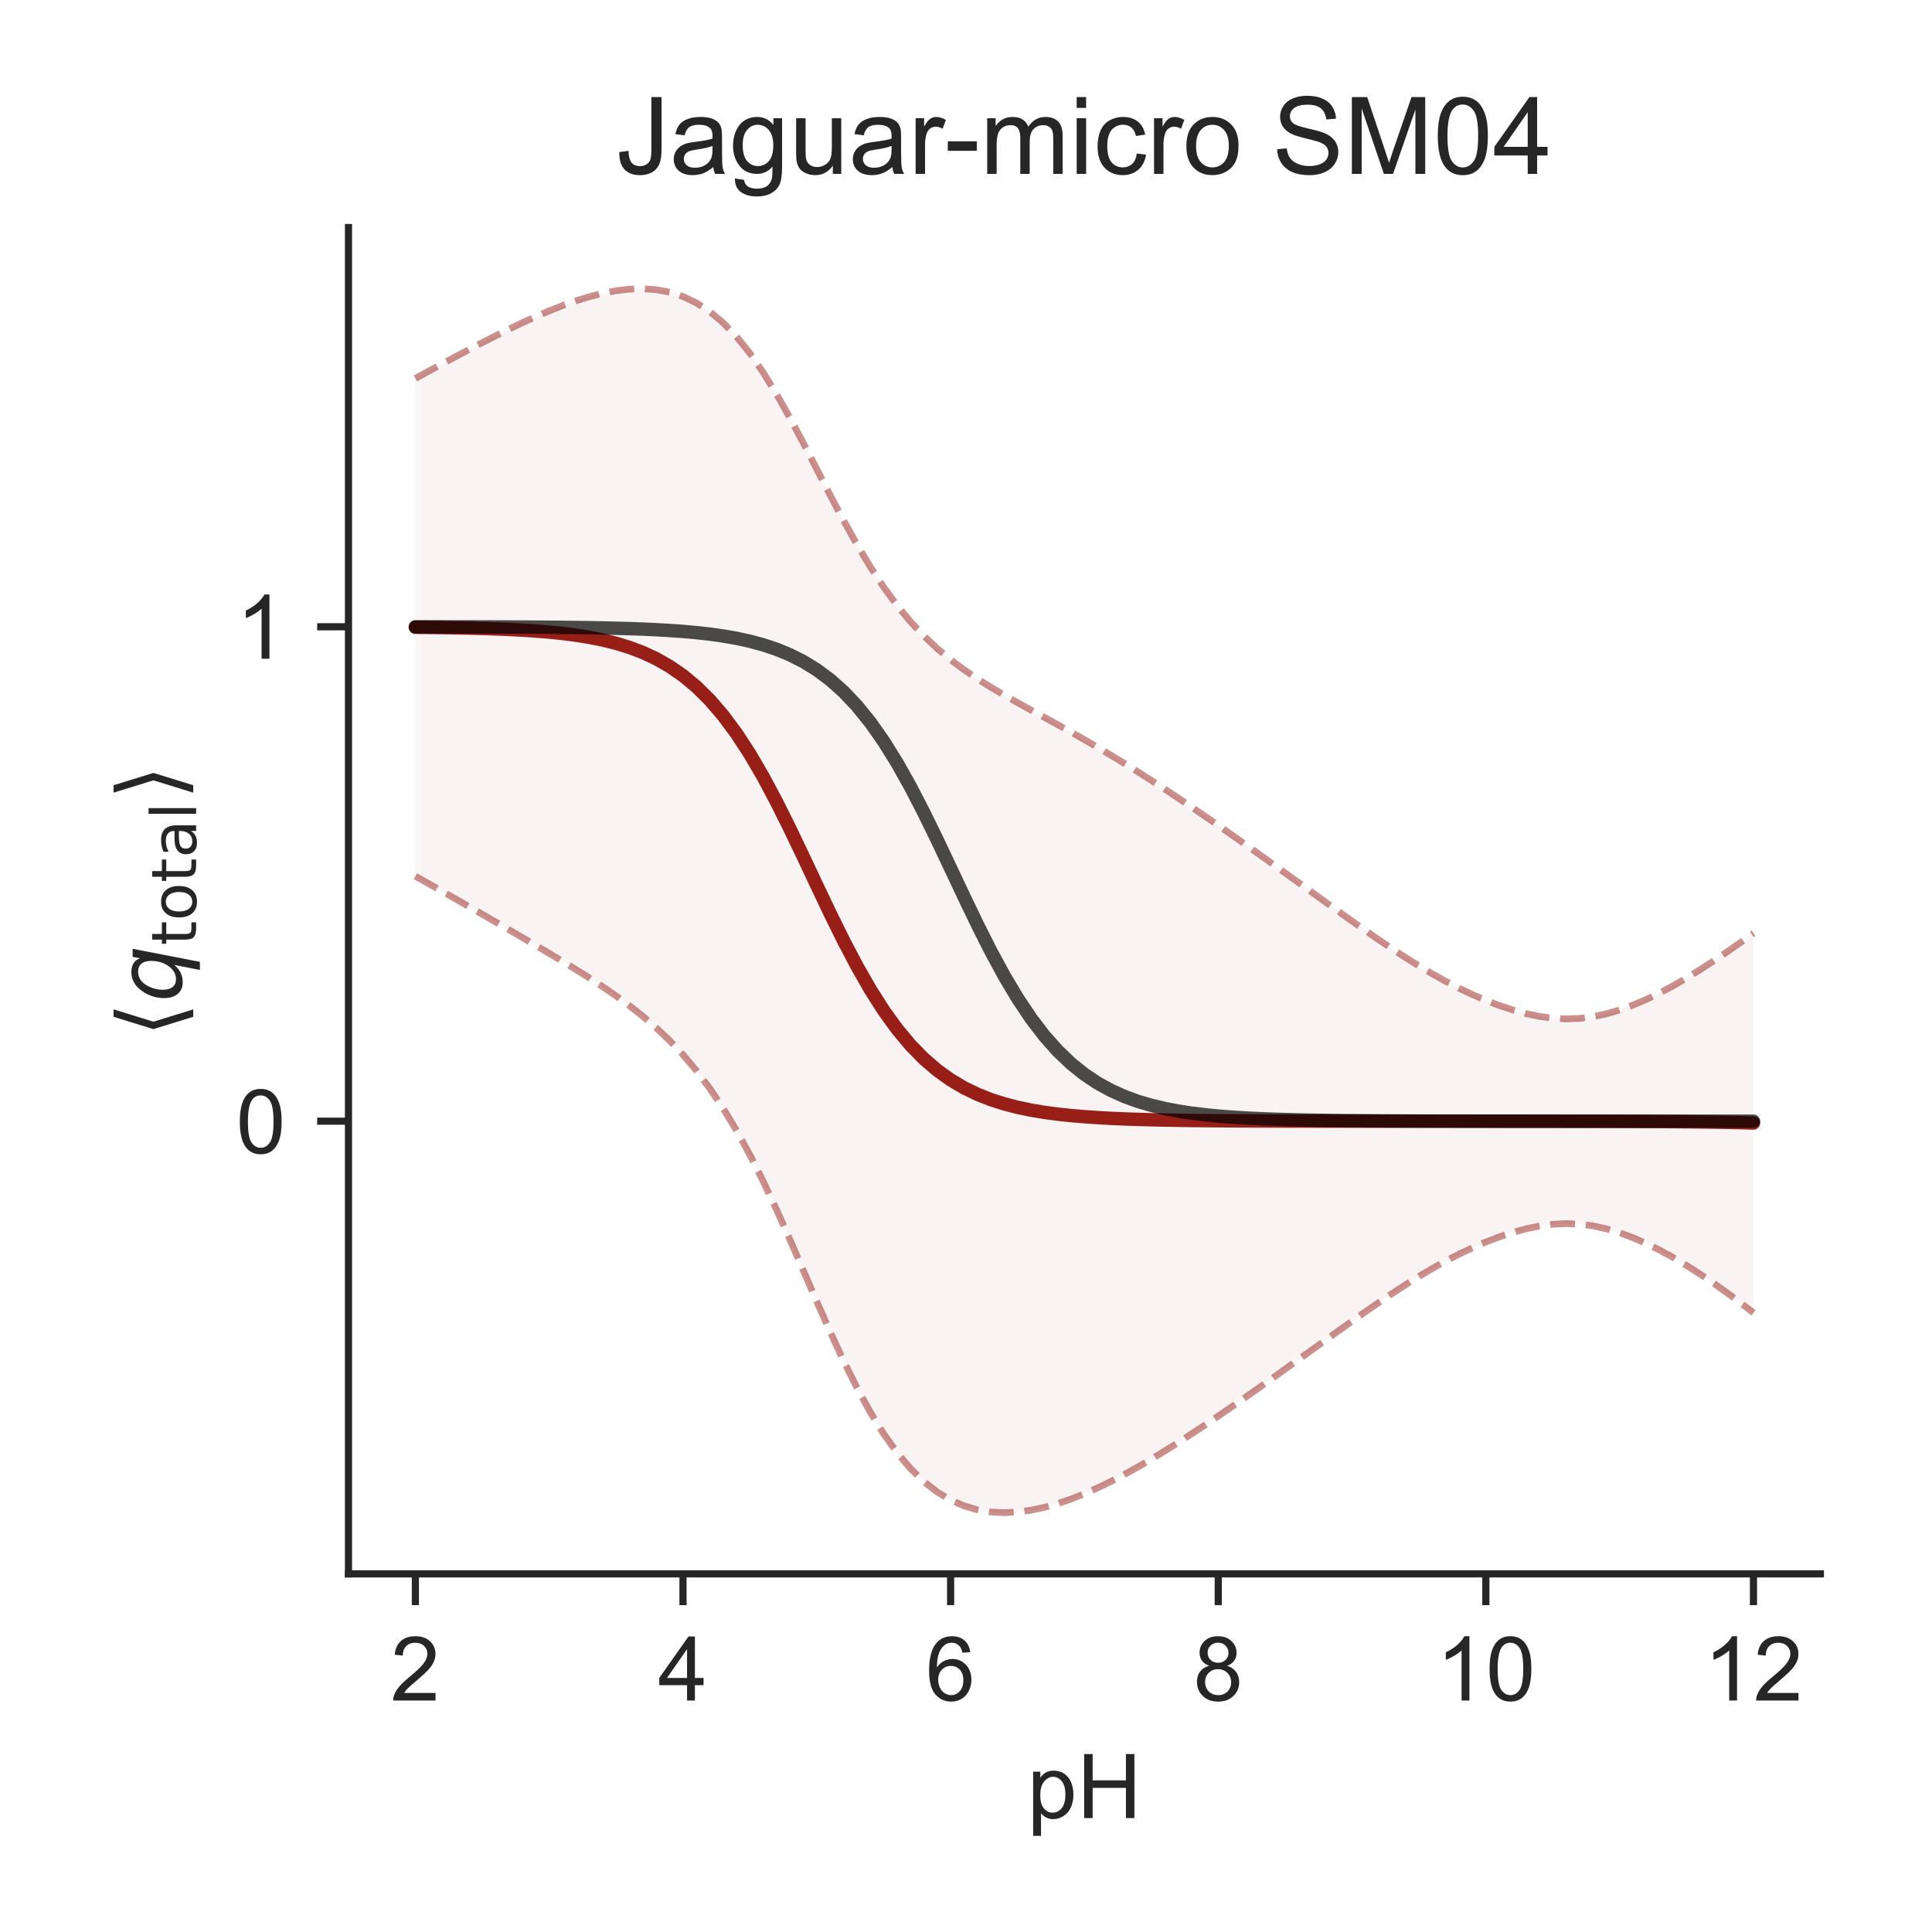<?xml version="1.0" encoding="utf-8" standalone="no"?>
<!DOCTYPE svg PUBLIC "-//W3C//DTD SVG 1.1//EN"
  "http://www.w3.org/Graphics/SVG/1.1/DTD/svg11.dtd">
<!-- Created with matplotlib (http://matplotlib.org/) -->
<svg height="216pt" version="1.1" viewBox="0 0 216 216" width="216pt" xmlns="http://www.w3.org/2000/svg" xmlns:xlink="http://www.w3.org/1999/xlink">
 <defs>
  <style type="text/css">
*{stroke-linecap:butt;stroke-linejoin:round;}
  </style>
 </defs>
 <g id="figure_1">
  <g id="patch_1">
   <path d="M 0 216 
L 216 216 
L 216 0 
L 0 0 
z
" style="fill:#ffffff;"/>
  </g>
  <g id="axes_1">
   <g id="patch_2">
    <path d="M 38.96 175.96 
L 203.52 175.96 
L 203.52 25.44 
L 38.96 25.44 
z
" style="fill:#ffffff;"/>
   </g>
   <g id="matplotlib.axis_1">
    <g id="xtick_1">
     <g id="line2d_1">
      <defs>
       <path d="M 0 0 
L 0 3.5 
" id="mbb523decbc" style="stroke:#262626;stroke-width:0.8;"/>
      </defs>
      <g>
       <use style="fill:#262626;stroke:#262626;stroke-width:0.8;" x="46.44" xlink:href="#mbb523decbc" y="175.96"/>
      </g>
     </g>
     <g id="text_1">
      <!-- 2 -->
      <defs>
       <path d="M 50.344 8.453 
L 50.344 0 
L 3.031 0 
Q 2.938 3.172 4.047 6.109 
Q 5.859 10.938 9.828 15.625 
Q 13.812 20.312 21.344 26.469 
Q 33.016 36.031 37.109 41.625 
Q 41.219 47.219 41.219 52.203 
Q 41.219 57.422 37.469 61 
Q 33.734 64.594 27.734 64.594 
Q 21.391 64.594 17.578 60.781 
Q 13.766 56.984 13.719 50.25 
L 4.688 51.172 
Q 5.609 61.281 11.656 66.578 
Q 17.719 71.875 27.938 71.875 
Q 38.234 71.875 44.234 66.156 
Q 50.25 60.453 50.25 52 
Q 50.25 47.703 48.484 43.547 
Q 46.734 39.406 42.656 34.812 
Q 38.578 30.219 29.109 22.219 
Q 21.188 15.578 18.938 13.203 
Q 16.703 10.844 15.234 8.453 
z
" id="ArialMT-32"/>
      </defs>
      <g style="fill:#262626;" transform="translate(43.66 190.118)scale(0.1 -0.1)">
       <use xlink:href="#ArialMT-32"/>
      </g>
     </g>
    </g>
    <g id="xtick_2">
     <g id="line2d_2">
      <g>
       <use style="fill:#262626;stroke:#262626;stroke-width:0.8;" x="76.36" xlink:href="#mbb523decbc" y="175.96"/>
      </g>
     </g>
     <g id="text_2">
      <!-- 4 -->
      <defs>
       <path d="M 32.328 0 
L 32.328 17.141 
L 1.266 17.141 
L 1.266 25.203 
L 33.938 71.578 
L 41.109 71.578 
L 41.109 25.203 
L 50.781 25.203 
L 50.781 17.141 
L 41.109 17.141 
L 41.109 0 
z
M 32.328 25.203 
L 32.328 57.469 
L 9.906 25.203 
z
" id="ArialMT-34"/>
      </defs>
      <g style="fill:#262626;" transform="translate(73.58 190.118)scale(0.1 -0.1)">
       <use xlink:href="#ArialMT-34"/>
      </g>
     </g>
    </g>
    <g id="xtick_3">
     <g id="line2d_3">
      <g>
       <use style="fill:#262626;stroke:#262626;stroke-width:0.8;" x="106.28" xlink:href="#mbb523decbc" y="175.96"/>
      </g>
     </g>
     <g id="text_3">
      <!-- 6 -->
      <defs>
       <path d="M 49.75 54.047 
L 41.016 53.375 
Q 39.844 58.547 37.703 60.891 
Q 34.125 64.656 28.906 64.656 
Q 24.703 64.656 21.531 62.312 
Q 17.391 59.281 14.984 53.469 
Q 12.594 47.656 12.5 36.922 
Q 15.672 41.75 20.266 44.094 
Q 24.859 46.438 29.891 46.438 
Q 38.672 46.438 44.844 39.969 
Q 51.031 33.5 51.031 23.25 
Q 51.031 16.5 48.125 10.719 
Q 45.219 4.938 40.141 1.859 
Q 35.062 -1.219 28.609 -1.219 
Q 17.625 -1.219 10.688 6.859 
Q 3.766 14.938 3.766 33.5 
Q 3.766 54.25 11.422 63.672 
Q 18.109 71.875 29.438 71.875 
Q 37.891 71.875 43.281 67.141 
Q 48.688 62.406 49.75 54.047 
z
M 13.875 23.188 
Q 13.875 18.656 15.797 14.5 
Q 17.719 10.359 21.188 8.172 
Q 24.656 6 28.469 6 
Q 34.031 6 38.031 10.484 
Q 42.047 14.984 42.047 22.703 
Q 42.047 30.125 38.078 34.391 
Q 34.125 38.672 28.125 38.672 
Q 22.172 38.672 18.016 34.391 
Q 13.875 30.125 13.875 23.188 
z
" id="ArialMT-36"/>
      </defs>
      <g style="fill:#262626;" transform="translate(103.5 190.118)scale(0.1 -0.1)">
       <use xlink:href="#ArialMT-36"/>
      </g>
     </g>
    </g>
    <g id="xtick_4">
     <g id="line2d_4">
      <g>
       <use style="fill:#262626;stroke:#262626;stroke-width:0.8;" x="136.2" xlink:href="#mbb523decbc" y="175.96"/>
      </g>
     </g>
     <g id="text_4">
      <!-- 8 -->
      <defs>
       <path d="M 17.672 38.812 
Q 12.203 40.828 9.562 44.531 
Q 6.938 48.25 6.938 53.422 
Q 6.938 61.234 12.547 66.547 
Q 18.172 71.875 27.484 71.875 
Q 36.859 71.875 42.578 66.422 
Q 48.297 60.984 48.297 53.172 
Q 48.297 48.188 45.672 44.5 
Q 43.062 40.828 37.75 38.812 
Q 44.344 36.672 47.781 31.875 
Q 51.219 27.094 51.219 20.453 
Q 51.219 11.281 44.719 5.031 
Q 38.234 -1.219 27.641 -1.219 
Q 17.047 -1.219 10.547 5.047 
Q 4.047 11.328 4.047 20.703 
Q 4.047 27.688 7.594 32.391 
Q 11.141 37.109 17.672 38.812 
z
M 15.922 53.719 
Q 15.922 48.641 19.188 45.406 
Q 22.469 42.188 27.688 42.188 
Q 32.766 42.188 36.016 45.375 
Q 39.266 48.578 39.266 53.219 
Q 39.266 58.062 35.906 61.359 
Q 32.562 64.656 27.594 64.656 
Q 22.562 64.656 19.234 61.422 
Q 15.922 58.203 15.922 53.719 
z
M 13.094 20.656 
Q 13.094 16.891 14.875 13.375 
Q 16.656 9.859 20.172 7.922 
Q 23.688 6 27.734 6 
Q 34.031 6 38.125 10.047 
Q 42.234 14.109 42.234 20.359 
Q 42.234 26.703 38.016 30.859 
Q 33.797 35.016 27.438 35.016 
Q 21.234 35.016 17.156 30.906 
Q 13.094 26.812 13.094 20.656 
z
" id="ArialMT-38"/>
      </defs>
      <g style="fill:#262626;" transform="translate(133.42 190.118)scale(0.1 -0.1)">
       <use xlink:href="#ArialMT-38"/>
      </g>
     </g>
    </g>
    <g id="xtick_5">
     <g id="line2d_5">
      <g>
       <use style="fill:#262626;stroke:#262626;stroke-width:0.8;" x="166.12" xlink:href="#mbb523decbc" y="175.96"/>
      </g>
     </g>
     <g id="text_5">
      <!-- 10 -->
      <defs>
       <path d="M 37.25 0 
L 28.469 0 
L 28.469 56 
Q 25.297 52.984 20.141 49.953 
Q 14.984 46.922 10.891 45.406 
L 10.891 53.906 
Q 18.266 57.375 23.781 62.297 
Q 29.297 67.234 31.594 71.875 
L 37.25 71.875 
z
" id="ArialMT-31"/>
       <path d="M 4.156 35.297 
Q 4.156 48 6.766 55.734 
Q 9.375 63.484 14.516 67.672 
Q 19.672 71.875 27.484 71.875 
Q 33.25 71.875 37.594 69.547 
Q 41.938 67.234 44.766 62.859 
Q 47.609 58.5 49.219 52.219 
Q 50.828 45.953 50.828 35.297 
Q 50.828 22.703 48.234 14.969 
Q 45.656 7.234 40.5 3 
Q 35.359 -1.219 27.484 -1.219 
Q 17.141 -1.219 11.234 6.203 
Q 4.156 15.141 4.156 35.297 
z
M 13.188 35.297 
Q 13.188 17.672 17.312 11.828 
Q 21.438 6 27.484 6 
Q 33.547 6 37.672 11.859 
Q 41.797 17.719 41.797 35.297 
Q 41.797 52.984 37.672 58.781 
Q 33.547 64.594 27.391 64.594 
Q 21.344 64.594 17.719 59.469 
Q 13.188 52.938 13.188 35.297 
z
" id="ArialMT-30"/>
      </defs>
      <g style="fill:#262626;" transform="translate(160.559 190.118)scale(0.1 -0.1)">
       <use xlink:href="#ArialMT-31"/>
       <use x="55.615" xlink:href="#ArialMT-30"/>
      </g>
     </g>
    </g>
    <g id="xtick_6">
     <g id="line2d_6">
      <g>
       <use style="fill:#262626;stroke:#262626;stroke-width:0.8;" x="196.04" xlink:href="#mbb523decbc" y="175.96"/>
      </g>
     </g>
     <g id="text_6">
      <!-- 12 -->
      <g style="fill:#262626;" transform="translate(190.479 190.118)scale(0.1 -0.1)">
       <use xlink:href="#ArialMT-31"/>
       <use x="55.615" xlink:href="#ArialMT-32"/>
      </g>
     </g>
    </g>
    <g id="text_7">
     <!-- pH -->
     <defs>
      <path d="M 6.594 -19.875 
L 6.594 51.859 
L 14.594 51.859 
L 14.594 45.125 
Q 17.438 49.078 21 51.047 
Q 24.562 53.031 29.641 53.031 
Q 36.281 53.031 41.359 49.609 
Q 46.438 46.188 49.016 39.953 
Q 51.609 33.734 51.609 26.312 
Q 51.609 18.359 48.75 11.984 
Q 45.906 5.609 40.453 2.219 
Q 35.016 -1.172 29 -1.172 
Q 24.609 -1.172 21.109 0.688 
Q 17.625 2.547 15.375 5.375 
L 15.375 -19.875 
z
M 14.547 25.641 
Q 14.547 15.625 18.594 10.844 
Q 22.656 6.062 28.422 6.062 
Q 34.281 6.062 38.453 11.016 
Q 42.625 15.969 42.625 26.375 
Q 42.625 36.281 38.547 41.203 
Q 34.469 46.141 28.812 46.141 
Q 23.188 46.141 18.859 40.891 
Q 14.547 35.641 14.547 25.641 
z
" id="ArialMT-70"/>
      <path d="M 8.016 0 
L 8.016 71.578 
L 17.484 71.578 
L 17.484 42.188 
L 54.688 42.188 
L 54.688 71.578 
L 64.156 71.578 
L 64.156 0 
L 54.688 0 
L 54.688 33.734 
L 17.484 33.734 
L 17.484 0 
z
" id="ArialMT-48"/>
     </defs>
     <g style="fill:#262626;" transform="translate(114.849 203.263)scale(0.1 -0.1)">
      <use xlink:href="#ArialMT-70"/>
      <use x="55.615" xlink:href="#ArialMT-48"/>
     </g>
    </g>
   </g>
   <g id="matplotlib.axis_2">
    <g id="ytick_1">
     <g id="line2d_7">
      <defs>
       <path d="M 0 0 
L -3.5 0 
" id="me008a60292" style="stroke:#262626;stroke-width:0.8;"/>
      </defs>
      <g>
       <use style="fill:#262626;stroke:#262626;stroke-width:0.8;" x="38.96" xlink:href="#me008a60292" y="125.349"/>
      </g>
     </g>
     <g id="text_8">
      <!-- 0 -->
      <g style="fill:#262626;" transform="translate(26.399 128.928)scale(0.1 -0.1)">
       <use xlink:href="#ArialMT-30"/>
      </g>
     </g>
    </g>
    <g id="ytick_2">
     <g id="line2d_8">
      <g>
       <use style="fill:#262626;stroke:#262626;stroke-width:0.8;" x="38.96" xlink:href="#me008a60292" y="70.071"/>
      </g>
     </g>
     <g id="text_9">
      <!-- 1 -->
      <g style="fill:#262626;" transform="translate(26.399 73.65)scale(0.1 -0.1)">
       <use xlink:href="#ArialMT-31"/>
      </g>
     </g>
    </g>
    <g id="text_10">
     <!-- $\langle q_\mathsf{total} \rangle$ -->
     <defs>
      <path d="M 8.938 31.344 
L 22.703 75.875 
L 31 75.875 
L 17.234 31.344 
L 31 -13.188 
L 22.703 -13.188 
z
" id="DejaVuSans-27e8"/>
      <path d="M 41.703 8.203 
Q 38.094 3.469 33.172 1.016 
Q 28.266 -1.422 22.312 -1.422 
Q 14.016 -1.422 9.297 4.172 
Q 4.594 9.766 4.594 19.578 
Q 4.594 27.484 7.5 34.859 
Q 10.406 42.234 15.828 48.094 
Q 19.344 51.906 23.906 53.953 
Q 28.469 56 33.5 56 
Q 39.547 56 43.453 53.609 
Q 47.359 51.219 49.125 46.391 
L 50.688 54.594 
L 59.719 54.594 
L 45.125 -20.609 
L 36.078 -20.609 
z
M 13.922 20.906 
Q 13.922 13.672 16.938 9.891 
Q 19.969 6.109 25.688 6.109 
Q 34.188 6.109 40.188 14.234 
Q 46.188 22.359 46.188 33.984 
Q 46.188 41.016 43.078 44.75 
Q 39.984 48.484 34.188 48.484 
Q 29.938 48.484 26.312 46.5 
Q 22.703 44.531 20.016 40.719 
Q 17.188 36.719 15.547 31.344 
Q 13.922 25.984 13.922 20.906 
z
" id="DejaVuSans-Oblique-71"/>
      <path d="M 18.312 70.219 
L 18.312 54.688 
L 36.812 54.688 
L 36.812 47.703 
L 18.312 47.703 
L 18.312 18.016 
Q 18.312 11.328 20.141 9.422 
Q 21.969 7.516 27.594 7.516 
L 36.812 7.516 
L 36.812 0 
L 27.594 0 
Q 17.188 0 13.234 3.875 
Q 9.281 7.766 9.281 18.016 
L 9.281 47.703 
L 2.688 47.703 
L 2.688 54.688 
L 9.281 54.688 
L 9.281 70.219 
z
" id="DejaVuSans-74"/>
      <path d="M 30.609 48.391 
Q 23.391 48.391 19.188 42.75 
Q 14.984 37.109 14.984 27.297 
Q 14.984 17.484 19.156 11.844 
Q 23.344 6.203 30.609 6.203 
Q 37.797 6.203 41.984 11.859 
Q 46.188 17.531 46.188 27.297 
Q 46.188 37.016 41.984 42.703 
Q 37.797 48.391 30.609 48.391 
z
M 30.609 56 
Q 42.328 56 49.016 48.375 
Q 55.719 40.766 55.719 27.297 
Q 55.719 13.875 49.016 6.219 
Q 42.328 -1.422 30.609 -1.422 
Q 18.844 -1.422 12.172 6.219 
Q 5.516 13.875 5.516 27.297 
Q 5.516 40.766 12.172 48.375 
Q 18.844 56 30.609 56 
z
" id="DejaVuSans-6f"/>
      <path d="M 34.281 27.484 
Q 23.391 27.484 19.188 25 
Q 14.984 22.516 14.984 16.5 
Q 14.984 11.719 18.141 8.906 
Q 21.297 6.109 26.703 6.109 
Q 34.188 6.109 38.703 11.406 
Q 43.219 16.703 43.219 25.484 
L 43.219 27.484 
z
M 52.203 31.203 
L 52.203 0 
L 43.219 0 
L 43.219 8.297 
Q 40.141 3.328 35.547 0.953 
Q 30.953 -1.422 24.312 -1.422 
Q 15.922 -1.422 10.953 3.297 
Q 6 8.016 6 15.922 
Q 6 25.141 12.172 29.828 
Q 18.359 34.516 30.609 34.516 
L 43.219 34.516 
L 43.219 35.406 
Q 43.219 41.609 39.141 45 
Q 35.062 48.391 27.688 48.391 
Q 23 48.391 18.547 47.266 
Q 14.109 46.141 10.016 43.891 
L 10.016 52.203 
Q 14.938 54.109 19.578 55.047 
Q 24.219 56 28.609 56 
Q 40.484 56 46.344 49.844 
Q 52.203 43.703 52.203 31.203 
z
" id="DejaVuSans-61"/>
      <path d="M 9.422 75.984 
L 18.406 75.984 
L 18.406 0 
L 9.422 0 
z
" id="DejaVuSans-6c"/>
      <path d="M 30.078 31.344 
L 16.312 -13.188 
L 8.016 -13.188 
L 21.781 31.344 
L 8.016 75.875 
L 16.312 75.875 
z
" id="DejaVuSans-27e9"/>
     </defs>
     <g style="fill:#262626;" transform="translate(20.299 115.95)rotate(-90)scale(0.1 -0.1)">
      <use transform="translate(0 0.125)" xlink:href="#DejaVuSans-27e8"/>
      <use transform="translate(39.014 0.125)" xlink:href="#DejaVuSans-Oblique-71"/>
      <use transform="translate(102.49 -16.281)scale(0.7)" xlink:href="#DejaVuSans-74"/>
      <use transform="translate(129.937 -16.281)scale(0.7)" xlink:href="#DejaVuSans-6f"/>
      <use transform="translate(172.764 -16.281)scale(0.7)" xlink:href="#DejaVuSans-74"/>
      <use transform="translate(200.21 -16.281)scale(0.7)" xlink:href="#DejaVuSans-61"/>
      <use transform="translate(243.105 -16.281)scale(0.7)" xlink:href="#DejaVuSans-6c"/>
      <use transform="translate(265.288 0.125)" xlink:href="#DejaVuSans-27e9"/>
     </g>
    </g>
   </g>
   <g id="PolyCollection_1">
    <defs>
     <path d="M 46.44 -173.695 
L 46.44 -118.042 
L 47.936 -117.199 
L 49.432 -116.351 
L 50.928 -115.498 
L 52.424 -114.641 
L 53.92 -113.781 
L 55.416 -112.916 
L 56.912 -112.049 
L 58.408 -111.177 
L 59.904 -110.3 
L 61.4 -109.414 
L 62.896 -108.517 
L 64.392 -107.602 
L 65.888 -106.661 
L 67.384 -105.683 
L 68.88 -104.654 
L 70.376 -103.559 
L 71.872 -102.378 
L 73.368 -101.087 
L 74.864 -99.663 
L 76.36 -98.078 
L 77.856 -96.305 
L 79.352 -94.316 
L 80.848 -92.09 
L 82.344 -89.613 
L 83.84 -86.881 
L 85.336 -83.906 
L 86.832 -80.721 
L 88.328 -77.373 
L 89.824 -73.932 
L 91.32 -70.476 
L 92.816 -67.091 
L 94.312 -63.858 
L 95.808 -60.846 
L 97.304 -58.11 
L 98.8 -55.685 
L 100.296 -53.586 
L 101.792 -51.813 
L 103.288 -50.356 
L 104.784 -49.191 
L 106.28 -48.296 
L 107.776 -47.643 
L 109.272 -47.206 
L 110.768 -46.959 
L 112.264 -46.882 
L 113.76 -46.953 
L 115.256 -47.156 
L 116.752 -47.474 
L 118.248 -47.895 
L 119.744 -48.407 
L 121.24 -48.999 
L 122.736 -49.662 
L 124.232 -50.387 
L 125.728 -51.167 
L 127.224 -51.996 
L 128.72 -52.868 
L 130.216 -53.776 
L 131.712 -54.716 
L 133.208 -55.682 
L 134.704 -56.672 
L 136.2 -57.682 
L 137.696 -58.707 
L 139.192 -59.747 
L 140.688 -60.798 
L 142.184 -61.86 
L 143.68 -62.928 
L 145.176 -64.002 
L 146.672 -65.078 
L 148.168 -66.153 
L 149.664 -67.225 
L 151.16 -68.29 
L 152.656 -69.344 
L 154.152 -70.378 
L 155.648 -71.387 
L 157.144 -72.362 
L 158.64 -73.296 
L 160.136 -74.183 
L 161.632 -75.015 
L 163.128 -75.787 
L 164.624 -76.496 
L 166.12 -77.139 
L 167.616 -77.711 
L 169.112 -78.207 
L 170.608 -78.617 
L 172.104 -78.927 
L 173.6 -79.126 
L 175.096 -79.201 
L 176.592 -79.142 
L 178.088 -78.947 
L 179.584 -78.621 
L 181.08 -78.175 
L 182.576 -77.62 
L 184.072 -76.967 
L 185.568 -76.226 
L 187.064 -75.407 
L 188.56 -74.515 
L 190.056 -73.561 
L 191.552 -72.549 
L 193.048 -71.487 
L 194.544 -70.378 
L 196.04 -69.226 
L 196.04 -111.667 
L 196.04 -111.667 
L 194.544 -110.599 
L 193.048 -109.556 
L 191.552 -108.547 
L 190.056 -107.578 
L 188.56 -106.656 
L 187.064 -105.792 
L 185.568 -104.993 
L 184.072 -104.27 
L 182.576 -103.63 
L 181.08 -103.086 
L 179.584 -102.648 
L 178.088 -102.329 
L 176.592 -102.14 
L 175.096 -102.085 
L 173.6 -102.163 
L 172.104 -102.364 
L 170.608 -102.677 
L 169.112 -103.089 
L 167.616 -103.586 
L 166.12 -104.16 
L 164.624 -104.803 
L 163.128 -105.513 
L 161.632 -106.287 
L 160.136 -107.12 
L 158.64 -108.007 
L 157.144 -108.943 
L 155.648 -109.919 
L 154.152 -110.929 
L 152.656 -111.965 
L 151.16 -113.021 
L 149.664 -114.089 
L 148.168 -115.164 
L 146.672 -116.244 
L 145.176 -117.325 
L 143.68 -118.405 
L 142.184 -119.482 
L 140.688 -120.554 
L 139.192 -121.618 
L 137.696 -122.674 
L 136.2 -123.721 
L 134.704 -124.756 
L 133.208 -125.779 
L 131.712 -126.787 
L 130.216 -127.778 
L 128.72 -128.752 
L 127.224 -129.705 
L 125.728 -130.637 
L 124.232 -131.547 
L 122.736 -132.435 
L 121.24 -133.302 
L 119.744 -134.149 
L 118.248 -134.981 
L 116.752 -135.803 
L 115.256 -136.621 
L 113.76 -137.446 
L 112.264 -138.291 
L 110.768 -139.173 
L 109.272 -140.109 
L 107.776 -141.123 
L 106.28 -142.242 
L 104.784 -143.492 
L 103.288 -144.903 
L 101.792 -146.502 
L 100.296 -148.315 
L 98.8 -150.356 
L 97.304 -152.63 
L 95.808 -155.126 
L 94.312 -157.814 
L 92.816 -160.643 
L 91.32 -163.547 
L 89.824 -166.447 
L 88.328 -169.263 
L 86.832 -171.917 
L 85.336 -174.346 
L 83.84 -176.503 
L 82.344 -178.362 
L 80.848 -179.914 
L 79.352 -181.167 
L 77.856 -182.137 
L 76.36 -182.85 
L 74.864 -183.333 
L 73.368 -183.613 
L 71.872 -183.718 
L 70.376 -183.672 
L 68.88 -183.496 
L 67.384 -183.21 
L 65.888 -182.829 
L 64.392 -182.366 
L 62.896 -181.834 
L 61.4 -181.243 
L 59.904 -180.603 
L 58.408 -179.921 
L 56.912 -179.204 
L 55.416 -178.46 
L 53.92 -177.695 
L 52.424 -176.913 
L 50.928 -176.118 
L 49.432 -175.315 
L 47.936 -174.506 
L 46.44 -173.695 
z
" id="mff27d0207e" style="stroke:#ffffff;stroke-opacity:0.05;"/>
    </defs>
    <g clip-path="url(#p0181df2051)">
     <use style="fill:#8c0800;fill-opacity:0.05;stroke:#ffffff;stroke-opacity:0.05;" x="0" xlink:href="#mff27d0207e" y="216"/>
    </g>
   </g>
   <g id="line2d_9">
    <path clip-path="url(#p0181df2051)" d="M 46.44 70.131 
L 47.936 70.147 
L 49.432 70.167 
L 50.928 70.192 
L 52.424 70.223 
L 53.92 70.262 
L 55.416 70.312 
L 56.912 70.373 
L 58.408 70.451 
L 59.904 70.549 
L 61.4 70.671 
L 62.896 70.824 
L 64.392 71.016 
L 65.888 71.255 
L 67.384 71.554 
L 68.88 71.925 
L 70.376 72.384 
L 71.872 72.952 
L 73.368 73.65 
L 74.864 74.502 
L 76.36 75.536 
L 77.856 76.779 
L 79.352 78.258 
L 80.848 79.998 
L 82.344 82.013 
L 83.84 84.308 
L 85.336 86.874 
L 86.832 89.681 
L 88.328 92.682 
L 89.824 95.81 
L 91.32 98.988 
L 92.816 102.133 
L 94.312 105.164 
L 95.808 108.014 
L 97.304 110.63 
L 98.8 112.98 
L 100.296 115.05 
L 101.792 116.842 
L 103.288 118.371 
L 104.784 119.658 
L 106.28 120.731 
L 107.776 121.617 
L 109.272 122.343 
L 110.768 122.934 
L 112.264 123.413 
L 113.76 123.8 
L 115.256 124.112 
L 116.752 124.362 
L 118.248 124.562 
L 119.744 124.722 
L 121.24 124.85 
L 122.736 124.952 
L 124.232 125.033 
L 125.728 125.098 
L 127.224 125.149 
L 128.72 125.19 
L 130.216 125.223 
L 131.712 125.249 
L 133.208 125.269 
L 134.704 125.286 
L 136.2 125.299 
L 137.696 125.309 
L 139.192 125.317 
L 140.688 125.324 
L 142.184 125.329 
L 143.68 125.333 
L 145.176 125.337 
L 146.672 125.339 
L 148.168 125.341 
L 149.664 125.343 
L 151.16 125.344 
L 152.656 125.345 
L 154.152 125.346 
L 155.648 125.347 
L 157.144 125.348 
L 158.64 125.348 
L 160.136 125.349 
L 161.632 125.349 
L 163.128 125.35 
L 164.624 125.35 
L 166.12 125.351 
L 167.616 125.351 
L 169.112 125.352 
L 170.608 125.353 
L 172.104 125.354 
L 173.6 125.356 
L 175.096 125.357 
L 176.592 125.359 
L 178.088 125.362 
L 179.584 125.365 
L 181.08 125.37 
L 182.576 125.375 
L 184.072 125.382 
L 185.568 125.39 
L 187.064 125.401 
L 188.56 125.414 
L 190.056 125.431 
L 191.552 125.452 
L 193.048 125.478 
L 194.544 125.512 
L 196.04 125.554 
" style="fill:none;opacity:0.9;stroke:#8c0800;stroke-linecap:round;stroke-width:1.5;"/>
   </g>
   <g id="line2d_10">
    <path clip-path="url(#p0181df2051)" d="M 46.44 70.077 
L 47.936 70.078 
L 49.432 70.08 
L 50.928 70.082 
L 52.424 70.085 
L 53.92 70.088 
L 55.416 70.092 
L 56.912 70.098 
L 58.408 70.105 
L 59.904 70.113 
L 61.4 70.124 
L 62.896 70.138 
L 64.392 70.155 
L 65.888 70.176 
L 67.384 70.204 
L 68.88 70.238 
L 70.376 70.281 
L 71.872 70.335 
L 73.368 70.402 
L 74.864 70.488 
L 76.36 70.594 
L 77.856 70.728 
L 79.352 70.896 
L 80.848 71.105 
L 82.344 71.366 
L 83.84 71.692 
L 85.336 72.096 
L 86.832 72.596 
L 88.328 73.213 
L 89.824 73.969 
L 91.32 74.89 
L 92.816 76.004 
L 94.312 77.338 
L 95.808 78.919 
L 97.304 80.766 
L 98.8 82.893 
L 100.296 85.298 
L 101.792 87.965 
L 103.288 90.856 
L 104.784 93.916 
L 106.28 97.074 
L 107.776 100.249 
L 109.272 103.357 
L 110.768 106.324 
L 112.264 109.085 
L 113.76 111.598 
L 115.256 113.838 
L 116.752 115.796 
L 118.248 117.481 
L 119.744 118.911 
L 121.24 120.11 
L 122.736 121.104 
L 124.232 121.923 
L 125.728 122.593 
L 127.224 123.137 
L 128.72 123.577 
L 130.216 123.933 
L 131.712 124.218 
L 133.208 124.447 
L 134.704 124.63 
L 136.2 124.776 
L 137.696 124.893 
L 139.192 124.986 
L 140.688 125.061 
L 142.184 125.12 
L 143.68 125.167 
L 145.176 125.204 
L 146.672 125.234 
L 148.168 125.258 
L 149.664 125.276 
L 151.16 125.291 
L 152.656 125.303 
L 154.152 125.313 
L 155.648 125.32 
L 157.144 125.326 
L 158.64 125.331 
L 160.136 125.335 
L 161.632 125.338 
L 163.128 125.34 
L 164.624 125.342 
L 166.12 125.343 
L 167.616 125.345 
L 169.112 125.346 
L 170.608 125.346 
L 172.104 125.347 
L 173.6 125.347 
L 175.096 125.348 
L 176.592 125.348 
L 178.088 125.348 
L 179.584 125.348 
L 181.08 125.349 
L 182.576 125.349 
L 184.072 125.349 
L 185.568 125.349 
L 187.064 125.349 
L 188.56 125.349 
L 190.056 125.349 
L 191.552 125.349 
L 193.048 125.349 
L 194.544 125.349 
L 196.04 125.349 
" style="fill:none;opacity:0.7;stroke:#000000;stroke-linecap:round;stroke-width:1.5;"/>
   </g>
   <g id="line2d_11">
    <path clip-path="url(#p0181df2051)" d="M 46.44 42.305 
L 47.936 41.494 
L 49.432 40.685 
L 50.928 39.882 
L 52.424 39.087 
L 53.92 38.305 
L 55.416 37.54 
L 56.912 36.796 
L 58.408 36.079 
L 59.904 35.397 
L 61.4 34.757 
L 62.896 34.166 
L 64.392 33.634 
L 65.888 33.171 
L 67.384 32.79 
L 68.88 32.504 
L 70.376 32.328 
L 71.872 32.282 
L 73.368 32.387 
L 74.864 32.667 
L 76.36 33.15 
L 77.856 33.863 
L 79.352 34.833 
L 80.848 36.086 
L 82.344 37.638 
L 83.84 39.497 
L 85.336 41.654 
L 86.832 44.083 
L 88.328 46.737 
L 89.824 49.553 
L 91.32 52.453 
L 92.816 55.357 
L 94.312 58.186 
L 95.808 60.874 
L 97.304 63.37 
L 98.8 65.644 
L 100.296 67.685 
L 101.792 69.498 
L 103.288 71.097 
L 104.784 72.508 
L 106.28 73.758 
L 107.776 74.877 
L 109.272 75.891 
L 110.768 76.827 
L 112.264 77.709 
L 113.76 78.554 
L 115.256 79.379 
L 116.752 80.197 
L 118.248 81.019 
L 119.744 81.851 
L 121.24 82.698 
L 122.736 83.565 
L 124.232 84.453 
L 125.728 85.363 
L 127.224 86.295 
L 128.72 87.248 
L 130.216 88.222 
L 131.712 89.213 
L 133.208 90.221 
L 134.704 91.244 
L 136.2 92.279 
L 137.696 93.326 
L 139.192 94.382 
L 140.688 95.446 
L 142.184 96.518 
L 143.68 97.595 
L 145.176 98.675 
L 146.672 99.756 
L 148.168 100.836 
L 149.664 101.911 
L 151.16 102.979 
L 152.656 104.035 
L 154.152 105.071 
L 155.648 106.081 
L 157.144 107.057 
L 158.64 107.993 
L 160.136 108.88 
L 161.632 109.713 
L 163.128 110.487 
L 164.624 111.197 
L 166.12 111.84 
L 167.616 112.414 
L 169.112 112.911 
L 170.608 113.323 
L 172.104 113.636 
L 173.6 113.837 
L 175.096 113.915 
L 176.592 113.86 
L 178.088 113.671 
L 179.584 113.352 
L 181.08 112.914 
L 182.576 112.37 
L 184.072 111.73 
L 185.568 111.007 
L 187.064 110.208 
L 188.56 109.344 
L 190.056 108.422 
L 191.552 107.453 
L 193.048 106.444 
L 194.544 105.401 
L 196.04 104.333 
" style="fill:none;opacity:0.45;stroke:#8c0800;stroke-dasharray:2.775,1.2;stroke-dashoffset:0;stroke-width:0.75;"/>
   </g>
   <g id="line2d_12">
    <path clip-path="url(#p0181df2051)" d="M 46.44 97.958 
L 47.936 98.801 
L 49.432 99.649 
L 50.928 100.502 
L 52.424 101.359 
L 53.92 102.219 
L 55.416 103.084 
L 56.912 103.951 
L 58.408 104.823 
L 59.904 105.7 
L 61.4 106.586 
L 62.896 107.483 
L 64.392 108.398 
L 65.888 109.339 
L 67.384 110.317 
L 68.88 111.346 
L 70.376 112.441 
L 71.872 113.622 
L 73.368 114.913 
L 74.864 116.337 
L 76.36 117.922 
L 77.856 119.695 
L 79.352 121.684 
L 80.848 123.91 
L 82.344 126.387 
L 83.84 129.119 
L 85.336 132.094 
L 86.832 135.279 
L 88.328 138.627 
L 89.824 142.068 
L 91.32 145.524 
L 92.816 148.909 
L 94.312 152.142 
L 95.808 155.154 
L 97.304 157.89 
L 98.8 160.315 
L 100.296 162.414 
L 101.792 164.187 
L 103.288 165.644 
L 104.784 166.809 
L 106.28 167.704 
L 107.776 168.357 
L 109.272 168.794 
L 110.768 169.041 
L 112.264 169.118 
L 113.76 169.047 
L 115.256 168.844 
L 116.752 168.526 
L 118.248 168.105 
L 119.744 167.593 
L 121.24 167.001 
L 122.736 166.338 
L 124.232 165.613 
L 125.728 164.833 
L 127.224 164.004 
L 128.72 163.132 
L 130.216 162.224 
L 131.712 161.284 
L 133.208 160.318 
L 134.704 159.328 
L 136.2 158.318 
L 137.696 157.293 
L 139.192 156.253 
L 140.688 155.202 
L 142.184 154.14 
L 143.68 153.072 
L 145.176 151.998 
L 146.672 150.922 
L 148.168 149.847 
L 149.664 148.775 
L 151.16 147.71 
L 152.656 146.656 
L 154.152 145.622 
L 155.648 144.613 
L 157.144 143.638 
L 158.64 142.704 
L 160.136 141.817 
L 161.632 140.985 
L 163.128 140.213 
L 164.624 139.504 
L 166.12 138.861 
L 167.616 138.289 
L 169.112 137.793 
L 170.608 137.383 
L 172.104 137.073 
L 173.6 136.874 
L 175.096 136.799 
L 176.592 136.858 
L 178.088 137.053 
L 179.584 137.379 
L 181.08 137.825 
L 182.576 138.38 
L 184.072 139.033 
L 185.568 139.774 
L 187.064 140.593 
L 188.56 141.485 
L 190.056 142.439 
L 191.552 143.451 
L 193.048 144.513 
L 194.544 145.622 
L 196.04 146.774 
" style="fill:none;opacity:0.45;stroke:#8c0800;stroke-dasharray:2.775,1.2;stroke-dashoffset:0;stroke-width:0.75;"/>
   </g>
   <g id="patch_3">
    <path d="M 38.96 175.96 
L 38.96 25.44 
" style="fill:none;stroke:#262626;stroke-linecap:square;stroke-linejoin:miter;stroke-width:0.8;"/>
   </g>
   <g id="patch_4">
    <path d="M 38.96 175.96 
L 203.52 175.96 
" style="fill:none;stroke:#262626;stroke-linecap:square;stroke-linejoin:miter;stroke-width:0.8;"/>
   </g>
   <g id="text_11">
    <!-- Jaguar-micro SM04 -->
    <defs>
     <path d="M 2.875 20.312 
L 11.422 21.484 
Q 11.766 13.281 14.5 10.25 
Q 17.234 7.234 22.078 7.234 
Q 25.641 7.234 28.219 8.859 
Q 30.812 10.5 31.781 13.297 
Q 32.766 16.109 32.766 22.266 
L 32.766 71.578 
L 42.234 71.578 
L 42.234 22.797 
Q 42.234 13.812 40.062 8.875 
Q 37.891 3.953 33.172 1.359 
Q 28.469 -1.219 22.125 -1.219 
Q 12.703 -1.219 7.688 4.203 
Q 2.688 9.625 2.875 20.312 
z
" id="ArialMT-4a"/>
     <path d="M 40.438 6.391 
Q 35.547 2.25 31.031 0.531 
Q 26.516 -1.172 21.344 -1.172 
Q 12.797 -1.172 8.203 3 
Q 3.609 7.172 3.609 13.672 
Q 3.609 17.484 5.344 20.625 
Q 7.078 23.781 9.891 25.688 
Q 12.703 27.594 16.219 28.562 
Q 18.797 29.25 24.031 29.891 
Q 34.672 31.156 39.703 32.906 
Q 39.75 34.719 39.75 35.203 
Q 39.75 40.578 37.25 42.781 
Q 33.891 45.75 27.25 45.75 
Q 21.047 45.75 18.094 43.578 
Q 15.141 41.406 13.719 35.891 
L 5.125 37.062 
Q 6.297 42.578 8.984 45.969 
Q 11.672 49.359 16.75 51.188 
Q 21.828 53.031 28.516 53.031 
Q 35.156 53.031 39.297 51.469 
Q 43.453 49.906 45.406 47.531 
Q 47.359 45.172 48.141 41.547 
Q 48.578 39.312 48.578 33.453 
L 48.578 21.734 
Q 48.578 9.469 49.141 6.219 
Q 49.703 2.984 51.375 0 
L 42.188 0 
Q 40.828 2.734 40.438 6.391 
z
M 39.703 26.031 
Q 34.906 24.078 25.344 22.703 
Q 19.922 21.922 17.672 20.938 
Q 15.438 19.969 14.203 18.094 
Q 12.984 16.219 12.984 13.922 
Q 12.984 10.406 15.641 8.062 
Q 18.312 5.719 23.438 5.719 
Q 28.516 5.719 32.469 7.938 
Q 36.422 10.156 38.281 14.016 
Q 39.703 17 39.703 22.797 
z
" id="ArialMT-61"/>
     <path d="M 4.984 -4.297 
L 13.531 -5.562 
Q 14.062 -9.516 16.5 -11.328 
Q 19.781 -13.766 25.438 -13.766 
Q 31.547 -13.766 34.859 -11.328 
Q 38.188 -8.891 39.359 -4.5 
Q 40.047 -1.812 39.984 6.781 
Q 34.234 0 25.641 0 
Q 14.938 0 9.078 7.719 
Q 3.219 15.438 3.219 26.219 
Q 3.219 33.641 5.906 39.906 
Q 8.594 46.188 13.688 49.609 
Q 18.797 53.031 25.688 53.031 
Q 34.859 53.031 40.828 45.609 
L 40.828 51.859 
L 48.922 51.859 
L 48.922 7.031 
Q 48.922 -5.078 46.453 -10.125 
Q 44 -15.188 38.641 -18.109 
Q 33.297 -21.047 25.484 -21.047 
Q 16.219 -21.047 10.5 -16.875 
Q 4.781 -12.703 4.984 -4.297 
z
M 12.25 26.859 
Q 12.25 16.656 16.297 11.969 
Q 20.359 7.281 26.469 7.281 
Q 32.516 7.281 36.609 11.938 
Q 40.719 16.609 40.719 26.562 
Q 40.719 36.078 36.5 40.906 
Q 32.281 45.75 26.312 45.75 
Q 20.453 45.75 16.344 40.984 
Q 12.25 36.234 12.25 26.859 
z
" id="ArialMT-67"/>
     <path d="M 40.578 0 
L 40.578 7.625 
Q 34.516 -1.172 24.125 -1.172 
Q 19.531 -1.172 15.547 0.578 
Q 11.578 2.344 9.641 5 
Q 7.719 7.672 6.938 11.531 
Q 6.391 14.109 6.391 19.734 
L 6.391 51.859 
L 15.188 51.859 
L 15.188 23.094 
Q 15.188 16.219 15.719 13.812 
Q 16.547 10.359 19.234 8.375 
Q 21.922 6.391 25.875 6.391 
Q 29.828 6.391 33.297 8.422 
Q 36.766 10.453 38.203 13.938 
Q 39.656 17.438 39.656 24.078 
L 39.656 51.859 
L 48.438 51.859 
L 48.438 0 
z
" id="ArialMT-75"/>
     <path d="M 6.5 0 
L 6.5 51.859 
L 14.406 51.859 
L 14.406 44 
Q 17.438 49.516 20 51.266 
Q 22.562 53.031 25.641 53.031 
Q 30.078 53.031 34.672 50.203 
L 31.641 42.047 
Q 28.422 43.953 25.203 43.953 
Q 22.312 43.953 20.016 42.219 
Q 17.719 40.484 16.75 37.406 
Q 15.281 32.719 15.281 27.156 
L 15.281 0 
z
" id="ArialMT-72"/>
     <path d="M 3.172 21.484 
L 3.172 30.328 
L 30.172 30.328 
L 30.172 21.484 
z
" id="ArialMT-2d"/>
     <path d="M 6.594 0 
L 6.594 51.859 
L 14.453 51.859 
L 14.453 44.578 
Q 16.891 48.391 20.938 50.703 
Q 25 53.031 30.172 53.031 
Q 35.938 53.031 39.625 50.641 
Q 43.312 48.25 44.828 43.953 
Q 50.984 53.031 60.844 53.031 
Q 68.562 53.031 72.703 48.75 
Q 76.859 44.484 76.859 35.594 
L 76.859 0 
L 68.109 0 
L 68.109 32.672 
Q 68.109 37.938 67.25 40.25 
Q 66.406 42.578 64.156 43.984 
Q 61.922 45.406 58.891 45.406 
Q 53.422 45.406 49.797 41.766 
Q 46.188 38.141 46.188 30.125 
L 46.188 0 
L 37.406 0 
L 37.406 33.688 
Q 37.406 39.547 35.25 42.469 
Q 33.109 45.406 28.219 45.406 
Q 24.516 45.406 21.359 43.453 
Q 18.219 41.5 16.797 37.734 
Q 15.375 33.984 15.375 26.906 
L 15.375 0 
z
" id="ArialMT-6d"/>
     <path d="M 6.641 61.469 
L 6.641 71.578 
L 15.438 71.578 
L 15.438 61.469 
z
M 6.641 0 
L 6.641 51.859 
L 15.438 51.859 
L 15.438 0 
z
" id="ArialMT-69"/>
     <path d="M 40.438 19 
L 49.078 17.875 
Q 47.656 8.938 41.812 3.875 
Q 35.984 -1.172 27.484 -1.172 
Q 16.844 -1.172 10.375 5.781 
Q 3.906 12.75 3.906 25.734 
Q 3.906 34.125 6.688 40.422 
Q 9.469 46.734 15.156 49.875 
Q 20.844 53.031 27.547 53.031 
Q 35.984 53.031 41.359 48.75 
Q 46.734 44.484 48.25 36.625 
L 39.703 35.297 
Q 38.484 40.531 35.375 43.156 
Q 32.281 45.797 27.875 45.797 
Q 21.234 45.797 17.078 41.031 
Q 12.938 36.281 12.938 25.984 
Q 12.938 15.531 16.938 10.797 
Q 20.953 6.062 27.391 6.062 
Q 32.562 6.062 36.031 9.234 
Q 39.5 12.406 40.438 19 
z
" id="ArialMT-63"/>
     <path d="M 3.328 25.922 
Q 3.328 40.328 11.328 47.266 
Q 18.016 53.031 27.641 53.031 
Q 38.328 53.031 45.109 46.016 
Q 51.906 39.016 51.906 26.656 
Q 51.906 16.656 48.906 10.906 
Q 45.906 5.172 40.156 2 
Q 34.422 -1.172 27.641 -1.172 
Q 16.75 -1.172 10.031 5.812 
Q 3.328 12.797 3.328 25.922 
z
M 12.359 25.922 
Q 12.359 15.969 16.703 11.016 
Q 21.047 6.062 27.641 6.062 
Q 34.188 6.062 38.531 11.031 
Q 42.875 16.016 42.875 26.219 
Q 42.875 35.844 38.5 40.797 
Q 34.125 45.75 27.641 45.75 
Q 21.047 45.75 16.703 40.812 
Q 12.359 35.891 12.359 25.922 
z
" id="ArialMT-6f"/>
     <path id="ArialMT-20"/>
     <path d="M 4.5 23 
L 13.422 23.781 
Q 14.062 18.406 16.375 14.969 
Q 18.703 11.531 23.578 9.406 
Q 28.469 7.281 34.578 7.281 
Q 39.984 7.281 44.141 8.891 
Q 48.297 10.5 50.312 13.297 
Q 52.344 16.109 52.344 19.438 
Q 52.344 22.797 50.391 25.312 
Q 48.438 27.828 43.953 29.547 
Q 41.062 30.672 31.203 33.031 
Q 21.344 35.406 17.391 37.5 
Q 12.25 40.188 9.734 44.156 
Q 7.234 48.141 7.234 53.078 
Q 7.234 58.5 10.297 63.203 
Q 13.375 67.922 19.281 70.359 
Q 25.203 72.797 32.422 72.797 
Q 40.375 72.797 46.453 70.234 
Q 52.547 67.672 55.812 62.688 
Q 59.078 57.719 59.328 51.422 
L 50.25 50.734 
Q 49.516 57.516 45.281 60.984 
Q 41.062 64.453 32.812 64.453 
Q 24.219 64.453 20.281 61.297 
Q 16.359 58.156 16.359 53.719 
Q 16.359 49.859 19.141 47.359 
Q 21.875 44.875 33.422 42.266 
Q 44.969 39.656 49.266 37.703 
Q 55.516 34.812 58.484 30.391 
Q 61.469 25.984 61.469 20.219 
Q 61.469 14.5 58.203 9.438 
Q 54.938 4.391 48.797 1.578 
Q 42.672 -1.219 35.016 -1.219 
Q 25.297 -1.219 18.719 1.609 
Q 12.156 4.438 8.422 10.125 
Q 4.688 15.828 4.5 23 
z
" id="ArialMT-53"/>
     <path d="M 7.422 0 
L 7.422 71.578 
L 21.688 71.578 
L 38.625 20.906 
Q 40.969 13.812 42.047 10.297 
Q 43.266 14.203 45.844 21.781 
L 62.984 71.578 
L 75.734 71.578 
L 75.734 0 
L 66.609 0 
L 66.609 59.906 
L 45.797 0 
L 37.25 0 
L 16.547 60.938 
L 16.547 0 
z
" id="ArialMT-4d"/>
    </defs>
    <g style="fill:#262626;" transform="translate(68.893 19.44)scale(0.12 -0.12)">
     <use xlink:href="#ArialMT-4a"/>
     <use x="50" xlink:href="#ArialMT-61"/>
     <use x="105.615" xlink:href="#ArialMT-67"/>
     <use x="161.23" xlink:href="#ArialMT-75"/>
     <use x="216.846" xlink:href="#ArialMT-61"/>
     <use x="272.461" xlink:href="#ArialMT-72"/>
     <use x="305.762" xlink:href="#ArialMT-2d"/>
     <use x="339.062" xlink:href="#ArialMT-6d"/>
     <use x="422.363" xlink:href="#ArialMT-69"/>
     <use x="444.58" xlink:href="#ArialMT-63"/>
     <use x="494.58" xlink:href="#ArialMT-72"/>
     <use x="527.881" xlink:href="#ArialMT-6f"/>
     <use x="583.496" xlink:href="#ArialMT-20"/>
     <use x="611.279" xlink:href="#ArialMT-53"/>
     <use x="677.979" xlink:href="#ArialMT-4d"/>
     <use x="761.279" xlink:href="#ArialMT-30"/>
     <use x="816.895" xlink:href="#ArialMT-34"/>
    </g>
   </g>
  </g>
 </g>
 <defs>
  <clipPath id="p0181df2051">
   <rect height="150.52" width="164.56" x="38.96" y="25.44"/>
  </clipPath>
 </defs>
</svg>
